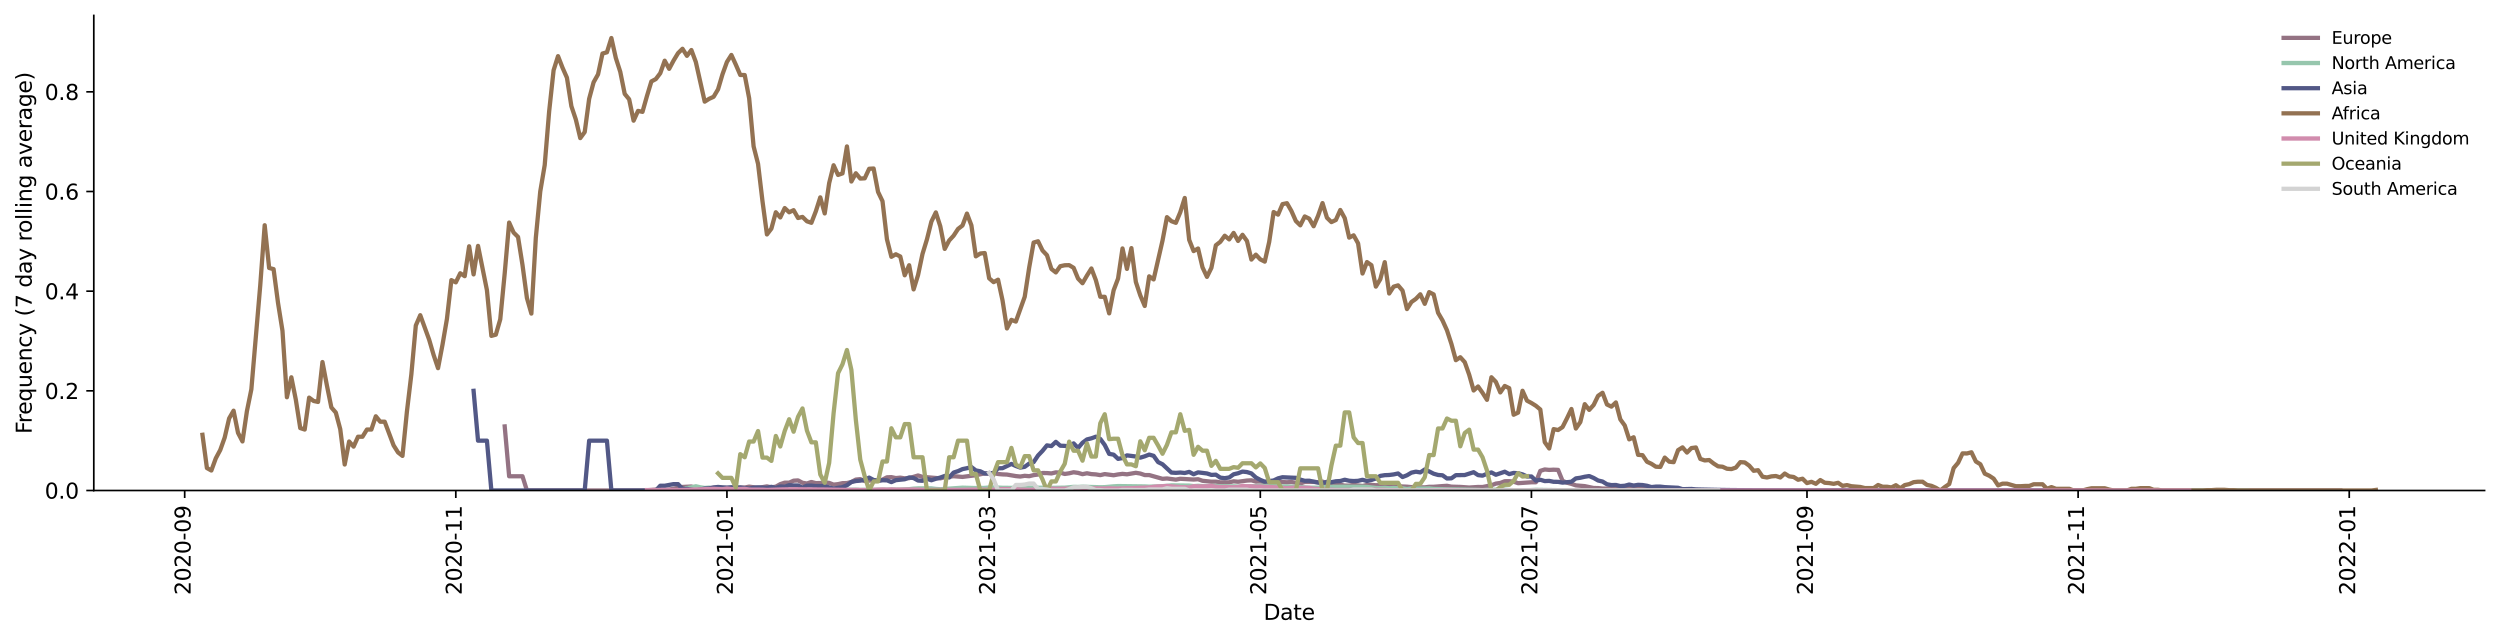 <?xml version="1.0" encoding="utf-8" standalone="no"?>
<!DOCTYPE svg PUBLIC "-//W3C//DTD SVG 1.1//EN"
  "http://www.w3.org/Graphics/SVG/1.1/DTD/svg11.dtd">
<svg xmlns:xlink="http://www.w3.org/1999/xlink" width="1166.981pt" height="298.621pt" viewBox="0 0 1166.981 298.621" xmlns="http://www.w3.org/2000/svg" version="1.1">
 <defs>
  <style type="text/css">*{stroke-linejoin: round; stroke-linecap: butt}</style>
 </defs>
 <g id="figure_1">
  <g id="patch_1">
   <path d="M 0 298.621 
L 1166.981 298.621 
L 1166.981 0 
L 0 0 
z
" style="fill: #ffffff"/>
  </g>
  <g id="axes_1">
   <g id="patch_2">
    <path d="M 43.781 228.96 
L 1159.781 228.96 
L 1159.781 7.2 
L 43.781 7.2 
z
" style="fill: #ffffff"/>
   </g>
   <g id="matplotlib.axis_1">
    <g id="xtick_1">
     <g id="line2d_1">
      <defs>
       <path id="md06bb1bc81" d="M 0 0 
L 0 3.5 
" style="stroke: #000000; stroke-width: 0.8"/>
      </defs>
      <g>
       <use xlink:href="#md06bb1bc81" x="86.21" y="228.96" style="stroke: #000000; stroke-width: 0.8"/>
      </g>
     </g>
     <g id="text_1">
      <!-- 2020-09 -->
      <g transform="translate(88.969 277.743)rotate(-90)scale(0.1 -0.1)">
       <defs>
        <path id="DejaVuSans-32" d="M 1228 531 
L 3431 531 
L 3431 0 
L 469 0 
L 469 531 
Q 828 903 1448 1529 
Q 2069 2156 2228 2338 
Q 2531 2678 2651 2914 
Q 2772 3150 2772 3378 
Q 2772 3750 2511 3984 
Q 2250 4219 1831 4219 
Q 1534 4219 1204 4116 
Q 875 4013 500 3803 
L 500 4441 
Q 881 4594 1212 4672 
Q 1544 4750 1819 4750 
Q 2544 4750 2975 4387 
Q 3406 4025 3406 3419 
Q 3406 3131 3298 2873 
Q 3191 2616 2906 2266 
Q 2828 2175 2409 1742 
Q 1991 1309 1228 531 
z
" transform="scale(0.016)"/>
        <path id="DejaVuSans-30" d="M 2034 4250 
Q 1547 4250 1301 3770 
Q 1056 3291 1056 2328 
Q 1056 1369 1301 889 
Q 1547 409 2034 409 
Q 2525 409 2770 889 
Q 3016 1369 3016 2328 
Q 3016 3291 2770 3770 
Q 2525 4250 2034 4250 
z
M 2034 4750 
Q 2819 4750 3233 4129 
Q 3647 3509 3647 2328 
Q 3647 1150 3233 529 
Q 2819 -91 2034 -91 
Q 1250 -91 836 529 
Q 422 1150 422 2328 
Q 422 3509 836 4129 
Q 1250 4750 2034 4750 
z
" transform="scale(0.016)"/>
        <path id="DejaVuSans-2d" d="M 313 2009 
L 1997 2009 
L 1997 1497 
L 313 1497 
L 313 2009 
z
" transform="scale(0.016)"/>
        <path id="DejaVuSans-39" d="M 703 97 
L 703 672 
Q 941 559 1184 500 
Q 1428 441 1663 441 
Q 2288 441 2617 861 
Q 2947 1281 2994 2138 
Q 2813 1869 2534 1725 
Q 2256 1581 1919 1581 
Q 1219 1581 811 2004 
Q 403 2428 403 3163 
Q 403 3881 828 4315 
Q 1253 4750 1959 4750 
Q 2769 4750 3195 4129 
Q 3622 3509 3622 2328 
Q 3622 1225 3098 567 
Q 2575 -91 1691 -91 
Q 1453 -91 1209 -44 
Q 966 3 703 97 
z
M 1959 2075 
Q 2384 2075 2632 2365 
Q 2881 2656 2881 3163 
Q 2881 3666 2632 3958 
Q 2384 4250 1959 4250 
Q 1534 4250 1286 3958 
Q 1038 3666 1038 3163 
Q 1038 2656 1286 2365 
Q 1534 2075 1959 2075 
z
" transform="scale(0.016)"/>
       </defs>
       <use xlink:href="#DejaVuSans-32"/>
       <use xlink:href="#DejaVuSans-30" x="63.623"/>
       <use xlink:href="#DejaVuSans-32" x="127.246"/>
       <use xlink:href="#DejaVuSans-30" x="190.869"/>
       <use xlink:href="#DejaVuSans-2d" x="254.492"/>
       <use xlink:href="#DejaVuSans-30" x="290.576"/>
       <use xlink:href="#DejaVuSans-39" x="354.199"/>
      </g>
     </g>
    </g>
    <g id="xtick_2">
     <g id="line2d_2">
      <g>
       <use xlink:href="#md06bb1bc81" x="212.768" y="228.96" style="stroke: #000000; stroke-width: 0.8"/>
      </g>
     </g>
     <g id="text_2">
      <!-- 2020-11 -->
      <g transform="translate(215.528 277.743)rotate(-90)scale(0.1 -0.1)">
       <defs>
        <path id="DejaVuSans-31" d="M 794 531 
L 1825 531 
L 1825 4091 
L 703 3866 
L 703 4441 
L 1819 4666 
L 2450 4666 
L 2450 531 
L 3481 531 
L 3481 0 
L 794 0 
L 794 531 
z
" transform="scale(0.016)"/>
       </defs>
       <use xlink:href="#DejaVuSans-32"/>
       <use xlink:href="#DejaVuSans-30" x="63.623"/>
       <use xlink:href="#DejaVuSans-32" x="127.246"/>
       <use xlink:href="#DejaVuSans-30" x="190.869"/>
       <use xlink:href="#DejaVuSans-2d" x="254.492"/>
       <use xlink:href="#DejaVuSans-31" x="290.576"/>
       <use xlink:href="#DejaVuSans-31" x="354.199"/>
      </g>
     </g>
    </g>
    <g id="xtick_3">
     <g id="line2d_3">
      <g>
       <use xlink:href="#md06bb1bc81" x="339.327" y="228.96" style="stroke: #000000; stroke-width: 0.8"/>
      </g>
     </g>
     <g id="text_3">
      <!-- 2021-01 -->
      <g transform="translate(342.087 277.743)rotate(-90)scale(0.1 -0.1)">
       <use xlink:href="#DejaVuSans-32"/>
       <use xlink:href="#DejaVuSans-30" x="63.623"/>
       <use xlink:href="#DejaVuSans-32" x="127.246"/>
       <use xlink:href="#DejaVuSans-31" x="190.869"/>
       <use xlink:href="#DejaVuSans-2d" x="254.492"/>
       <use xlink:href="#DejaVuSans-30" x="290.576"/>
       <use xlink:href="#DejaVuSans-31" x="354.199"/>
      </g>
     </g>
    </g>
    <g id="xtick_4">
     <g id="line2d_4">
      <g>
       <use xlink:href="#md06bb1bc81" x="461.737" y="228.96" style="stroke: #000000; stroke-width: 0.8"/>
      </g>
     </g>
     <g id="text_4">
      <!-- 2021-03 -->
      <g transform="translate(464.496 277.743)rotate(-90)scale(0.1 -0.1)">
       <defs>
        <path id="DejaVuSans-33" d="M 2597 2516 
Q 3050 2419 3304 2112 
Q 3559 1806 3559 1356 
Q 3559 666 3084 287 
Q 2609 -91 1734 -91 
Q 1441 -91 1130 -33 
Q 819 25 488 141 
L 488 750 
Q 750 597 1062 519 
Q 1375 441 1716 441 
Q 2309 441 2620 675 
Q 2931 909 2931 1356 
Q 2931 1769 2642 2001 
Q 2353 2234 1838 2234 
L 1294 2234 
L 1294 2753 
L 1863 2753 
Q 2328 2753 2575 2939 
Q 2822 3125 2822 3475 
Q 2822 3834 2567 4026 
Q 2313 4219 1838 4219 
Q 1578 4219 1281 4162 
Q 984 4106 628 3988 
L 628 4550 
Q 988 4650 1302 4700 
Q 1616 4750 1894 4750 
Q 2613 4750 3031 4423 
Q 3450 4097 3450 3541 
Q 3450 3153 3228 2886 
Q 3006 2619 2597 2516 
z
" transform="scale(0.016)"/>
       </defs>
       <use xlink:href="#DejaVuSans-32"/>
       <use xlink:href="#DejaVuSans-30" x="63.623"/>
       <use xlink:href="#DejaVuSans-32" x="127.246"/>
       <use xlink:href="#DejaVuSans-31" x="190.869"/>
       <use xlink:href="#DejaVuSans-2d" x="254.492"/>
       <use xlink:href="#DejaVuSans-30" x="290.576"/>
       <use xlink:href="#DejaVuSans-33" x="354.199"/>
      </g>
     </g>
    </g>
    <g id="xtick_5">
     <g id="line2d_5">
      <g>
       <use xlink:href="#md06bb1bc81" x="588.295" y="228.96" style="stroke: #000000; stroke-width: 0.8"/>
      </g>
     </g>
     <g id="text_5">
      <!-- 2021-05 -->
      <g transform="translate(591.055 277.743)rotate(-90)scale(0.1 -0.1)">
       <defs>
        <path id="DejaVuSans-35" d="M 691 4666 
L 3169 4666 
L 3169 4134 
L 1269 4134 
L 1269 2991 
Q 1406 3038 1543 3061 
Q 1681 3084 1819 3084 
Q 2600 3084 3056 2656 
Q 3513 2228 3513 1497 
Q 3513 744 3044 326 
Q 2575 -91 1722 -91 
Q 1428 -91 1123 -41 
Q 819 9 494 109 
L 494 744 
Q 775 591 1075 516 
Q 1375 441 1709 441 
Q 2250 441 2565 725 
Q 2881 1009 2881 1497 
Q 2881 1984 2565 2268 
Q 2250 2553 1709 2553 
Q 1456 2553 1204 2497 
Q 953 2441 691 2322 
L 691 4666 
z
" transform="scale(0.016)"/>
       </defs>
       <use xlink:href="#DejaVuSans-32"/>
       <use xlink:href="#DejaVuSans-30" x="63.623"/>
       <use xlink:href="#DejaVuSans-32" x="127.246"/>
       <use xlink:href="#DejaVuSans-31" x="190.869"/>
       <use xlink:href="#DejaVuSans-2d" x="254.492"/>
       <use xlink:href="#DejaVuSans-30" x="290.576"/>
       <use xlink:href="#DejaVuSans-35" x="354.199"/>
      </g>
     </g>
    </g>
    <g id="xtick_6">
     <g id="line2d_6">
      <g>
       <use xlink:href="#md06bb1bc81" x="714.854" y="228.96" style="stroke: #000000; stroke-width: 0.8"/>
      </g>
     </g>
     <g id="text_6">
      <!-- 2021-07 -->
      <g transform="translate(717.614 277.743)rotate(-90)scale(0.1 -0.1)">
       <defs>
        <path id="DejaVuSans-37" d="M 525 4666 
L 3525 4666 
L 3525 4397 
L 1831 0 
L 1172 0 
L 2766 4134 
L 525 4134 
L 525 4666 
z
" transform="scale(0.016)"/>
       </defs>
       <use xlink:href="#DejaVuSans-32"/>
       <use xlink:href="#DejaVuSans-30" x="63.623"/>
       <use xlink:href="#DejaVuSans-32" x="127.246"/>
       <use xlink:href="#DejaVuSans-31" x="190.869"/>
       <use xlink:href="#DejaVuSans-2d" x="254.492"/>
       <use xlink:href="#DejaVuSans-30" x="290.576"/>
       <use xlink:href="#DejaVuSans-37" x="354.199"/>
      </g>
     </g>
    </g>
    <g id="xtick_7">
     <g id="line2d_7">
      <g>
       <use xlink:href="#md06bb1bc81" x="843.488" y="228.96" style="stroke: #000000; stroke-width: 0.8"/>
      </g>
     </g>
     <g id="text_7">
      <!-- 2021-09 -->
      <g transform="translate(846.247 277.743)rotate(-90)scale(0.1 -0.1)">
       <use xlink:href="#DejaVuSans-32"/>
       <use xlink:href="#DejaVuSans-30" x="63.623"/>
       <use xlink:href="#DejaVuSans-32" x="127.246"/>
       <use xlink:href="#DejaVuSans-31" x="190.869"/>
       <use xlink:href="#DejaVuSans-2d" x="254.492"/>
       <use xlink:href="#DejaVuSans-30" x="290.576"/>
       <use xlink:href="#DejaVuSans-39" x="354.199"/>
      </g>
     </g>
    </g>
    <g id="xtick_8">
     <g id="line2d_8">
      <g>
       <use xlink:href="#md06bb1bc81" x="970.047" y="228.96" style="stroke: #000000; stroke-width: 0.8"/>
      </g>
     </g>
     <g id="text_8">
      <!-- 2021-11 -->
      <g transform="translate(972.806 277.743)rotate(-90)scale(0.1 -0.1)">
       <use xlink:href="#DejaVuSans-32"/>
       <use xlink:href="#DejaVuSans-30" x="63.623"/>
       <use xlink:href="#DejaVuSans-32" x="127.246"/>
       <use xlink:href="#DejaVuSans-31" x="190.869"/>
       <use xlink:href="#DejaVuSans-2d" x="254.492"/>
       <use xlink:href="#DejaVuSans-31" x="290.576"/>
       <use xlink:href="#DejaVuSans-31" x="354.199"/>
      </g>
     </g>
    </g>
    <g id="xtick_9">
     <g id="line2d_9">
      <g>
       <use xlink:href="#md06bb1bc81" x="1096.606" y="228.96" style="stroke: #000000; stroke-width: 0.8"/>
      </g>
     </g>
     <g id="text_9">
      <!-- 2022-01 -->
      <g transform="translate(1099.365 277.743)rotate(-90)scale(0.1 -0.1)">
       <use xlink:href="#DejaVuSans-32"/>
       <use xlink:href="#DejaVuSans-30" x="63.623"/>
       <use xlink:href="#DejaVuSans-32" x="127.246"/>
       <use xlink:href="#DejaVuSans-32" x="190.869"/>
       <use xlink:href="#DejaVuSans-2d" x="254.492"/>
       <use xlink:href="#DejaVuSans-30" x="290.576"/>
       <use xlink:href="#DejaVuSans-31" x="354.199"/>
      </g>
     </g>
    </g>
    <g id="text_10">
     <!-- Date -->
     <g transform="translate(589.83 289.341)scale(0.1 -0.1)">
      <defs>
       <path id="DejaVuSans-44" d="M 1259 4147 
L 1259 519 
L 2022 519 
Q 2988 519 3436 956 
Q 3884 1394 3884 2338 
Q 3884 3275 3436 3711 
Q 2988 4147 2022 4147 
L 1259 4147 
z
M 628 4666 
L 1925 4666 
Q 3281 4666 3915 4102 
Q 4550 3538 4550 2338 
Q 4550 1131 3912 565 
Q 3275 0 1925 0 
L 628 0 
L 628 4666 
z
" transform="scale(0.016)"/>
       <path id="DejaVuSans-61" d="M 2194 1759 
Q 1497 1759 1228 1600 
Q 959 1441 959 1056 
Q 959 750 1161 570 
Q 1363 391 1709 391 
Q 2188 391 2477 730 
Q 2766 1069 2766 1631 
L 2766 1759 
L 2194 1759 
z
M 3341 1997 
L 3341 0 
L 2766 0 
L 2766 531 
Q 2569 213 2275 61 
Q 1981 -91 1556 -91 
Q 1019 -91 701 211 
Q 384 513 384 1019 
Q 384 1609 779 1909 
Q 1175 2209 1959 2209 
L 2766 2209 
L 2766 2266 
Q 2766 2663 2505 2880 
Q 2244 3097 1772 3097 
Q 1472 3097 1187 3025 
Q 903 2953 641 2809 
L 641 3341 
Q 956 3463 1253 3523 
Q 1550 3584 1831 3584 
Q 2591 3584 2966 3190 
Q 3341 2797 3341 1997 
z
" transform="scale(0.016)"/>
       <path id="DejaVuSans-74" d="M 1172 4494 
L 1172 3500 
L 2356 3500 
L 2356 3053 
L 1172 3053 
L 1172 1153 
Q 1172 725 1289 603 
Q 1406 481 1766 481 
L 2356 481 
L 2356 0 
L 1766 0 
Q 1100 0 847 248 
Q 594 497 594 1153 
L 594 3053 
L 172 3053 
L 172 3500 
L 594 3500 
L 594 4494 
L 1172 4494 
z
" transform="scale(0.016)"/>
       <path id="DejaVuSans-65" d="M 3597 1894 
L 3597 1613 
L 953 1613 
Q 991 1019 1311 708 
Q 1631 397 2203 397 
Q 2534 397 2845 478 
Q 3156 559 3463 722 
L 3463 178 
Q 3153 47 2828 -22 
Q 2503 -91 2169 -91 
Q 1331 -91 842 396 
Q 353 884 353 1716 
Q 353 2575 817 3079 
Q 1281 3584 2069 3584 
Q 2775 3584 3186 3129 
Q 3597 2675 3597 1894 
z
M 3022 2063 
Q 3016 2534 2758 2815 
Q 2500 3097 2075 3097 
Q 1594 3097 1305 2825 
Q 1016 2553 972 2059 
L 3022 2063 
z
" transform="scale(0.016)"/>
      </defs>
      <use xlink:href="#DejaVuSans-44"/>
      <use xlink:href="#DejaVuSans-61" x="77.002"/>
      <use xlink:href="#DejaVuSans-74" x="138.281"/>
      <use xlink:href="#DejaVuSans-65" x="177.49"/>
     </g>
    </g>
   </g>
   <g id="matplotlib.axis_2">
    <g id="ytick_1">
     <g id="line2d_10">
      <defs>
       <path id="m3ed6706259" d="M 0 0 
L -3.5 0 
" style="stroke: #000000; stroke-width: 0.8"/>
      </defs>
      <g>
       <use xlink:href="#m3ed6706259" x="43.781" y="228.96" style="stroke: #000000; stroke-width: 0.8"/>
      </g>
     </g>
     <g id="text_11">
      <!-- 0.0 -->
      <g transform="translate(20.878 232.759)scale(0.1 -0.1)">
       <defs>
        <path id="DejaVuSans-2e" d="M 684 794 
L 1344 794 
L 1344 0 
L 684 0 
L 684 794 
z
" transform="scale(0.016)"/>
       </defs>
       <use xlink:href="#DejaVuSans-30"/>
       <use xlink:href="#DejaVuSans-2e" x="63.623"/>
       <use xlink:href="#DejaVuSans-30" x="95.41"/>
      </g>
     </g>
    </g>
    <g id="ytick_2">
     <g id="line2d_11">
      <g>
       <use xlink:href="#m3ed6706259" x="43.781" y="182.437" style="stroke: #000000; stroke-width: 0.8"/>
      </g>
     </g>
     <g id="text_12">
      <!-- 0.2 -->
      <g transform="translate(20.878 186.236)scale(0.1 -0.1)">
       <use xlink:href="#DejaVuSans-30"/>
       <use xlink:href="#DejaVuSans-2e" x="63.623"/>
       <use xlink:href="#DejaVuSans-32" x="95.41"/>
      </g>
     </g>
    </g>
    <g id="ytick_3">
     <g id="line2d_12">
      <g>
       <use xlink:href="#m3ed6706259" x="43.781" y="135.913" style="stroke: #000000; stroke-width: 0.8"/>
      </g>
     </g>
     <g id="text_13">
      <!-- 0.4 -->
      <g transform="translate(20.878 139.712)scale(0.1 -0.1)">
       <defs>
        <path id="DejaVuSans-34" d="M 2419 4116 
L 825 1625 
L 2419 1625 
L 2419 4116 
z
M 2253 4666 
L 3047 4666 
L 3047 1625 
L 3713 1625 
L 3713 1100 
L 3047 1100 
L 3047 0 
L 2419 0 
L 2419 1100 
L 313 1100 
L 313 1709 
L 2253 4666 
z
" transform="scale(0.016)"/>
       </defs>
       <use xlink:href="#DejaVuSans-30"/>
       <use xlink:href="#DejaVuSans-2e" x="63.623"/>
       <use xlink:href="#DejaVuSans-34" x="95.41"/>
      </g>
     </g>
    </g>
    <g id="ytick_4">
     <g id="line2d_13">
      <g>
       <use xlink:href="#m3ed6706259" x="43.781" y="89.39" style="stroke: #000000; stroke-width: 0.8"/>
      </g>
     </g>
     <g id="text_14">
      <!-- 0.6 -->
      <g transform="translate(20.878 93.189)scale(0.1 -0.1)">
       <defs>
        <path id="DejaVuSans-36" d="M 2113 2584 
Q 1688 2584 1439 2293 
Q 1191 2003 1191 1497 
Q 1191 994 1439 701 
Q 1688 409 2113 409 
Q 2538 409 2786 701 
Q 3034 994 3034 1497 
Q 3034 2003 2786 2293 
Q 2538 2584 2113 2584 
z
M 3366 4563 
L 3366 3988 
Q 3128 4100 2886 4159 
Q 2644 4219 2406 4219 
Q 1781 4219 1451 3797 
Q 1122 3375 1075 2522 
Q 1259 2794 1537 2939 
Q 1816 3084 2150 3084 
Q 2853 3084 3261 2657 
Q 3669 2231 3669 1497 
Q 3669 778 3244 343 
Q 2819 -91 2113 -91 
Q 1303 -91 875 529 
Q 447 1150 447 2328 
Q 447 3434 972 4092 
Q 1497 4750 2381 4750 
Q 2619 4750 2861 4703 
Q 3103 4656 3366 4563 
z
" transform="scale(0.016)"/>
       </defs>
       <use xlink:href="#DejaVuSans-30"/>
       <use xlink:href="#DejaVuSans-2e" x="63.623"/>
       <use xlink:href="#DejaVuSans-36" x="95.41"/>
      </g>
     </g>
    </g>
    <g id="ytick_5">
     <g id="line2d_14">
      <g>
       <use xlink:href="#m3ed6706259" x="43.781" y="42.866" style="stroke: #000000; stroke-width: 0.8"/>
      </g>
     </g>
     <g id="text_15">
      <!-- 0.8 -->
      <g transform="translate(20.878 46.666)scale(0.1 -0.1)">
       <defs>
        <path id="DejaVuSans-38" d="M 2034 2216 
Q 1584 2216 1326 1975 
Q 1069 1734 1069 1313 
Q 1069 891 1326 650 
Q 1584 409 2034 409 
Q 2484 409 2743 651 
Q 3003 894 3003 1313 
Q 3003 1734 2745 1975 
Q 2488 2216 2034 2216 
z
M 1403 2484 
Q 997 2584 770 2862 
Q 544 3141 544 3541 
Q 544 4100 942 4425 
Q 1341 4750 2034 4750 
Q 2731 4750 3128 4425 
Q 3525 4100 3525 3541 
Q 3525 3141 3298 2862 
Q 3072 2584 2669 2484 
Q 3125 2378 3379 2068 
Q 3634 1759 3634 1313 
Q 3634 634 3220 271 
Q 2806 -91 2034 -91 
Q 1263 -91 848 271 
Q 434 634 434 1313 
Q 434 1759 690 2068 
Q 947 2378 1403 2484 
z
M 1172 3481 
Q 1172 3119 1398 2916 
Q 1625 2713 2034 2713 
Q 2441 2713 2670 2916 
Q 2900 3119 2900 3481 
Q 2900 3844 2670 4047 
Q 2441 4250 2034 4250 
Q 1625 4250 1398 4047 
Q 1172 3844 1172 3481 
z
" transform="scale(0.016)"/>
       </defs>
       <use xlink:href="#DejaVuSans-30"/>
       <use xlink:href="#DejaVuSans-2e" x="63.623"/>
       <use xlink:href="#DejaVuSans-38" x="95.41"/>
      </g>
     </g>
    </g>
    <g id="text_16">
     <!-- Frequency (7 day rolling average) -->
     <g transform="translate(14.798 202.529)rotate(-90)scale(0.1 -0.1)">
      <defs>
       <path id="DejaVuSans-46" d="M 628 4666 
L 3309 4666 
L 3309 4134 
L 1259 4134 
L 1259 2759 
L 3109 2759 
L 3109 2228 
L 1259 2228 
L 1259 0 
L 628 0 
L 628 4666 
z
" transform="scale(0.016)"/>
       <path id="DejaVuSans-72" d="M 2631 2963 
Q 2534 3019 2420 3045 
Q 2306 3072 2169 3072 
Q 1681 3072 1420 2755 
Q 1159 2438 1159 1844 
L 1159 0 
L 581 0 
L 581 3500 
L 1159 3500 
L 1159 2956 
Q 1341 3275 1631 3429 
Q 1922 3584 2338 3584 
Q 2397 3584 2469 3576 
Q 2541 3569 2628 3553 
L 2631 2963 
z
" transform="scale(0.016)"/>
       <path id="DejaVuSans-71" d="M 947 1747 
Q 947 1113 1208 752 
Q 1469 391 1925 391 
Q 2381 391 2643 752 
Q 2906 1113 2906 1747 
Q 2906 2381 2643 2742 
Q 2381 3103 1925 3103 
Q 1469 3103 1208 2742 
Q 947 2381 947 1747 
z
M 2906 525 
Q 2725 213 2448 61 
Q 2172 -91 1784 -91 
Q 1150 -91 751 415 
Q 353 922 353 1747 
Q 353 2572 751 3078 
Q 1150 3584 1784 3584 
Q 2172 3584 2448 3432 
Q 2725 3281 2906 2969 
L 2906 3500 
L 3481 3500 
L 3481 -1331 
L 2906 -1331 
L 2906 525 
z
" transform="scale(0.016)"/>
       <path id="DejaVuSans-75" d="M 544 1381 
L 544 3500 
L 1119 3500 
L 1119 1403 
Q 1119 906 1312 657 
Q 1506 409 1894 409 
Q 2359 409 2629 706 
Q 2900 1003 2900 1516 
L 2900 3500 
L 3475 3500 
L 3475 0 
L 2900 0 
L 2900 538 
Q 2691 219 2414 64 
Q 2138 -91 1772 -91 
Q 1169 -91 856 284 
Q 544 659 544 1381 
z
M 1991 3584 
L 1991 3584 
z
" transform="scale(0.016)"/>
       <path id="DejaVuSans-6e" d="M 3513 2113 
L 3513 0 
L 2938 0 
L 2938 2094 
Q 2938 2591 2744 2837 
Q 2550 3084 2163 3084 
Q 1697 3084 1428 2787 
Q 1159 2491 1159 1978 
L 1159 0 
L 581 0 
L 581 3500 
L 1159 3500 
L 1159 2956 
Q 1366 3272 1645 3428 
Q 1925 3584 2291 3584 
Q 2894 3584 3203 3211 
Q 3513 2838 3513 2113 
z
" transform="scale(0.016)"/>
       <path id="DejaVuSans-63" d="M 3122 3366 
L 3122 2828 
Q 2878 2963 2633 3030 
Q 2388 3097 2138 3097 
Q 1578 3097 1268 2742 
Q 959 2388 959 1747 
Q 959 1106 1268 751 
Q 1578 397 2138 397 
Q 2388 397 2633 464 
Q 2878 531 3122 666 
L 3122 134 
Q 2881 22 2623 -34 
Q 2366 -91 2075 -91 
Q 1284 -91 818 406 
Q 353 903 353 1747 
Q 353 2603 823 3093 
Q 1294 3584 2113 3584 
Q 2378 3584 2631 3529 
Q 2884 3475 3122 3366 
z
" transform="scale(0.016)"/>
       <path id="DejaVuSans-79" d="M 2059 -325 
Q 1816 -950 1584 -1140 
Q 1353 -1331 966 -1331 
L 506 -1331 
L 506 -850 
L 844 -850 
Q 1081 -850 1212 -737 
Q 1344 -625 1503 -206 
L 1606 56 
L 191 3500 
L 800 3500 
L 1894 763 
L 2988 3500 
L 3597 3500 
L 2059 -325 
z
" transform="scale(0.016)"/>
       <path id="DejaVuSans-20" transform="scale(0.016)"/>
       <path id="DejaVuSans-28" d="M 1984 4856 
Q 1566 4138 1362 3434 
Q 1159 2731 1159 2009 
Q 1159 1288 1364 580 
Q 1569 -128 1984 -844 
L 1484 -844 
Q 1016 -109 783 600 
Q 550 1309 550 2009 
Q 550 2706 781 3412 
Q 1013 4119 1484 4856 
L 1984 4856 
z
" transform="scale(0.016)"/>
       <path id="DejaVuSans-64" d="M 2906 2969 
L 2906 4863 
L 3481 4863 
L 3481 0 
L 2906 0 
L 2906 525 
Q 2725 213 2448 61 
Q 2172 -91 1784 -91 
Q 1150 -91 751 415 
Q 353 922 353 1747 
Q 353 2572 751 3078 
Q 1150 3584 1784 3584 
Q 2172 3584 2448 3432 
Q 2725 3281 2906 2969 
z
M 947 1747 
Q 947 1113 1208 752 
Q 1469 391 1925 391 
Q 2381 391 2643 752 
Q 2906 1113 2906 1747 
Q 2906 2381 2643 2742 
Q 2381 3103 1925 3103 
Q 1469 3103 1208 2742 
Q 947 2381 947 1747 
z
" transform="scale(0.016)"/>
       <path id="DejaVuSans-6f" d="M 1959 3097 
Q 1497 3097 1228 2736 
Q 959 2375 959 1747 
Q 959 1119 1226 758 
Q 1494 397 1959 397 
Q 2419 397 2687 759 
Q 2956 1122 2956 1747 
Q 2956 2369 2687 2733 
Q 2419 3097 1959 3097 
z
M 1959 3584 
Q 2709 3584 3137 3096 
Q 3566 2609 3566 1747 
Q 3566 888 3137 398 
Q 2709 -91 1959 -91 
Q 1206 -91 779 398 
Q 353 888 353 1747 
Q 353 2609 779 3096 
Q 1206 3584 1959 3584 
z
" transform="scale(0.016)"/>
       <path id="DejaVuSans-6c" d="M 603 4863 
L 1178 4863 
L 1178 0 
L 603 0 
L 603 4863 
z
" transform="scale(0.016)"/>
       <path id="DejaVuSans-69" d="M 603 3500 
L 1178 3500 
L 1178 0 
L 603 0 
L 603 3500 
z
M 603 4863 
L 1178 4863 
L 1178 4134 
L 603 4134 
L 603 4863 
z
" transform="scale(0.016)"/>
       <path id="DejaVuSans-67" d="M 2906 1791 
Q 2906 2416 2648 2759 
Q 2391 3103 1925 3103 
Q 1463 3103 1205 2759 
Q 947 2416 947 1791 
Q 947 1169 1205 825 
Q 1463 481 1925 481 
Q 2391 481 2648 825 
Q 2906 1169 2906 1791 
z
M 3481 434 
Q 3481 -459 3084 -895 
Q 2688 -1331 1869 -1331 
Q 1566 -1331 1297 -1286 
Q 1028 -1241 775 -1147 
L 775 -588 
Q 1028 -725 1275 -790 
Q 1522 -856 1778 -856 
Q 2344 -856 2625 -561 
Q 2906 -266 2906 331 
L 2906 616 
Q 2728 306 2450 153 
Q 2172 0 1784 0 
Q 1141 0 747 490 
Q 353 981 353 1791 
Q 353 2603 747 3093 
Q 1141 3584 1784 3584 
Q 2172 3584 2450 3431 
Q 2728 3278 2906 2969 
L 2906 3500 
L 3481 3500 
L 3481 434 
z
" transform="scale(0.016)"/>
       <path id="DejaVuSans-76" d="M 191 3500 
L 800 3500 
L 1894 563 
L 2988 3500 
L 3597 3500 
L 2284 0 
L 1503 0 
L 191 3500 
z
" transform="scale(0.016)"/>
       <path id="DejaVuSans-29" d="M 513 4856 
L 1013 4856 
Q 1481 4119 1714 3412 
Q 1947 2706 1947 2009 
Q 1947 1309 1714 600 
Q 1481 -109 1013 -844 
L 513 -844 
Q 928 -128 1133 580 
Q 1338 1288 1338 2009 
Q 1338 2731 1133 3434 
Q 928 4138 513 4856 
z
" transform="scale(0.016)"/>
      </defs>
      <use xlink:href="#DejaVuSans-46"/>
      <use xlink:href="#DejaVuSans-72" x="50.27"/>
      <use xlink:href="#DejaVuSans-65" x="89.133"/>
      <use xlink:href="#DejaVuSans-71" x="150.656"/>
      <use xlink:href="#DejaVuSans-75" x="214.133"/>
      <use xlink:href="#DejaVuSans-65" x="277.512"/>
      <use xlink:href="#DejaVuSans-6e" x="339.035"/>
      <use xlink:href="#DejaVuSans-63" x="402.414"/>
      <use xlink:href="#DejaVuSans-79" x="457.395"/>
      <use xlink:href="#DejaVuSans-20" x="516.574"/>
      <use xlink:href="#DejaVuSans-28" x="548.361"/>
      <use xlink:href="#DejaVuSans-37" x="587.375"/>
      <use xlink:href="#DejaVuSans-20" x="650.998"/>
      <use xlink:href="#DejaVuSans-64" x="682.785"/>
      <use xlink:href="#DejaVuSans-61" x="746.262"/>
      <use xlink:href="#DejaVuSans-79" x="807.541"/>
      <use xlink:href="#DejaVuSans-20" x="866.721"/>
      <use xlink:href="#DejaVuSans-72" x="898.508"/>
      <use xlink:href="#DejaVuSans-6f" x="937.371"/>
      <use xlink:href="#DejaVuSans-6c" x="998.553"/>
      <use xlink:href="#DejaVuSans-6c" x="1026.336"/>
      <use xlink:href="#DejaVuSans-69" x="1054.119"/>
      <use xlink:href="#DejaVuSans-6e" x="1081.902"/>
      <use xlink:href="#DejaVuSans-67" x="1145.281"/>
      <use xlink:href="#DejaVuSans-20" x="1208.758"/>
      <use xlink:href="#DejaVuSans-61" x="1240.545"/>
      <use xlink:href="#DejaVuSans-76" x="1301.824"/>
      <use xlink:href="#DejaVuSans-65" x="1361.004"/>
      <use xlink:href="#DejaVuSans-72" x="1422.527"/>
      <use xlink:href="#DejaVuSans-61" x="1463.641"/>
      <use xlink:href="#DejaVuSans-67" x="1524.92"/>
      <use xlink:href="#DejaVuSans-65" x="1588.396"/>
      <use xlink:href="#DejaVuSans-29" x="1649.92"/>
     </g>
    </g>
   </g>
   <g id="line2d_15">
    <path d="M 235.591 199.052 
L 237.665 222.314 
L 243.889 222.314 
L 245.964 228.96 
L 299.907 228.96 
L 306.132 228.556 
L 312.356 228.527 
L 318.58 227.312 
L 322.729 227.103 
L 324.804 227.754 
L 328.954 228.115 
L 333.103 227.724 
L 335.178 227.594 
L 339.327 227.903 
L 341.402 227.684 
L 347.626 227.589 
L 349.701 227.152 
L 353.85 227.754 
L 358 227.046 
L 360.075 227.509 
L 362.149 227.184 
L 364.224 225.998 
L 366.299 225.315 
L 368.374 225.314 
L 370.448 224.385 
L 372.523 224.252 
L 374.598 225.363 
L 376.672 225.703 
L 378.747 224.985 
L 380.822 225.534 
L 382.897 225.481 
L 384.971 225.191 
L 387.046 225.425 
L 389.121 226.226 
L 391.196 225.991 
L 393.27 225.542 
L 395.345 225.491 
L 397.42 224.983 
L 399.495 223.868 
L 401.569 223.659 
L 403.644 224.525 
L 407.794 224.183 
L 409.868 224.479 
L 411.943 223.897 
L 414.018 222.809 
L 416.092 222.725 
L 418.167 223.161 
L 420.242 222.966 
L 422.317 223.28 
L 424.391 223.199 
L 428.541 221.949 
L 430.616 222.592 
L 438.915 223.292 
L 440.989 222.778 
L 445.139 222.292 
L 449.288 222.62 
L 455.512 221.824 
L 459.662 220.962 
L 461.737 221.178 
L 463.811 220.881 
L 465.886 221.255 
L 467.961 221.447 
L 470.036 221.525 
L 474.185 222.236 
L 476.26 222.441 
L 478.335 222.107 
L 480.409 222.289 
L 482.484 221.781 
L 484.559 221.507 
L 486.633 220.798 
L 488.708 220.824 
L 490.783 220.997 
L 492.858 220.503 
L 494.932 220.611 
L 497.007 221.244 
L 499.082 220.928 
L 501.157 220.444 
L 503.231 220.736 
L 505.306 221.338 
L 507.381 220.917 
L 509.456 221.309 
L 511.53 221.446 
L 513.605 221.786 
L 515.68 221.303 
L 519.829 221.844 
L 521.904 221.459 
L 523.979 221.2 
L 526.053 221.41 
L 530.203 220.701 
L 532.278 221.047 
L 534.352 221.751 
L 536.427 221.75 
L 542.651 223.509 
L 544.726 223.348 
L 548.876 223.879 
L 550.95 223.489 
L 557.174 223.841 
L 559.249 223.697 
L 561.324 224.426 
L 565.473 224.855 
L 567.548 224.83 
L 569.623 225.17 
L 573.772 225.138 
L 575.847 224.679 
L 577.922 224.883 
L 582.071 224.317 
L 584.146 224.216 
L 586.221 224.793 
L 588.295 224.769 
L 592.445 225.289 
L 596.594 224.94 
L 600.744 225.121 
L 602.819 224.993 
L 606.968 225.688 
L 609.043 224.961 
L 613.192 224.961 
L 615.267 225.076 
L 617.342 224.803 
L 619.416 225.622 
L 621.491 226.074 
L 625.641 226.286 
L 627.715 226.688 
L 629.79 226.676 
L 631.865 226.345 
L 636.014 226.852 
L 638.089 226.382 
L 640.164 226.341 
L 642.239 226.509 
L 644.313 226.454 
L 646.388 226.218 
L 650.538 226.91 
L 656.762 227.178 
L 658.836 227.383 
L 660.911 227.321 
L 662.986 227.489 
L 665.061 227.503 
L 667.135 227.233 
L 669.21 227.232 
L 673.36 226.904 
L 675.434 226.771 
L 677.509 227.167 
L 681.659 227.287 
L 685.808 227.578 
L 689.957 227.313 
L 692.032 227.343 
L 696.182 226.517 
L 698.256 225.737 
L 700.331 225.447 
L 702.406 224.645 
L 704.481 224.609 
L 706.555 224.845 
L 708.63 225.544 
L 714.854 225.123 
L 716.929 225.103 
L 719.004 219.793 
L 721.079 219.147 
L 723.153 219.353 
L 725.228 219.251 
L 727.303 219.342 
L 729.377 224.448 
L 731.452 225.316 
L 733.527 225.868 
L 735.602 226.577 
L 739.751 226.925 
L 743.901 227.796 
L 745.975 227.829 
L 748.05 228.052 
L 750.125 228.034 
L 752.2 227.719 
L 758.424 227.502 
L 760.498 227.571 
L 762.573 227.9 
L 768.797 228.168 
L 770.872 228.419 
L 787.47 228.724 
L 791.62 228.742 
L 797.844 228.876 
L 808.217 228.874 
L 816.516 228.949 
L 1092.456 228.954 
L 1092.456 228.954 
" clip-path="url(#p9bee703170)" style="fill: none; stroke: #947383; stroke-width: 2; stroke-linecap: square"/>
   </g>
   <g id="line2d_16">
    <path d="M 320.655 227.809 
L 322.729 227.509 
L 324.804 226.974 
L 326.879 227.456 
L 328.954 227.775 
L 331.028 227.596 
L 335.178 228.782 
L 353.85 228.675 
L 358 228.449 
L 368.374 228.627 
L 372.523 228.649 
L 376.672 228.836 
L 380.822 228.726 
L 387.046 228.702 
L 389.121 228.767 
L 399.495 228.556 
L 401.569 228.659 
L 416.092 228.528 
L 420.242 228.532 
L 424.391 228.335 
L 426.466 228.086 
L 428.541 227.963 
L 434.765 227.963 
L 436.84 228.229 
L 438.915 228.366 
L 447.213 227.791 
L 449.288 227.643 
L 455.512 227.82 
L 459.662 227.745 
L 461.737 227.545 
L 463.811 227.509 
L 467.961 227.696 
L 472.11 227.735 
L 476.26 227.628 
L 478.335 227.501 
L 482.484 227.63 
L 490.783 227.728 
L 494.932 227.66 
L 497.007 227.637 
L 501.157 227.257 
L 503.231 227.299 
L 505.306 227.2 
L 513.605 227.438 
L 515.68 227.394 
L 519.829 227.013 
L 521.904 226.89 
L 534.352 227.05 
L 536.427 227.166 
L 540.577 227.046 
L 544.726 226.807 
L 546.801 226.547 
L 555.1 226.663 
L 557.174 226.922 
L 559.249 226.762 
L 561.324 226.908 
L 565.473 226.914 
L 567.548 226.782 
L 569.623 226.992 
L 571.698 226.891 
L 573.772 227.053 
L 575.847 227.017 
L 577.922 227.113 
L 586.221 226.931 
L 588.295 226.749 
L 594.52 226.678 
L 598.669 227.047 
L 600.744 227.049 
L 604.893 227.287 
L 606.968 227.34 
L 611.118 227.652 
L 615.267 227.635 
L 617.342 227.504 
L 619.416 227.246 
L 631.865 227.193 
L 636.014 227.208 
L 638.089 227.305 
L 642.239 227.776 
L 644.313 227.851 
L 646.388 227.731 
L 648.463 227.921 
L 650.538 227.796 
L 654.687 227.965 
L 656.762 228.297 
L 658.836 228.032 
L 665.061 228.055 
L 667.135 227.988 
L 669.21 228.235 
L 675.434 228.389 
L 689.957 228.67 
L 692.032 228.785 
L 694.107 228.597 
L 702.406 228.524 
L 704.481 228.756 
L 708.63 228.809 
L 712.78 228.849 
L 716.929 228.637 
L 733.527 228.879 
L 741.826 228.858 
L 808.217 228.96 
L 1048.887 228.955 
L 1048.887 228.955 
" clip-path="url(#p9bee703170)" style="fill: none; stroke: #96c6ad; stroke-width: 2; stroke-linecap: square"/>
   </g>
   <g id="line2d_17">
    <path d="M 221.067 182.437 
L 223.142 205.698 
L 227.292 205.698 
L 229.366 228.96 
L 272.936 228.96 
L 275.01 205.698 
L 283.309 205.698 
L 285.384 228.96 
L 306.132 228.96 
L 308.206 226.745 
L 310.281 226.745 
L 314.43 225.979 
L 316.505 225.979 
L 318.58 228.194 
L 320.655 228.194 
L 324.804 228.96 
L 328.954 228.05 
L 331.028 227.941 
L 333.103 227.541 
L 335.178 227.305 
L 337.253 227.502 
L 339.327 227.579 
L 341.402 227.463 
L 343.477 227.573 
L 345.551 227.544 
L 349.701 228.098 
L 351.776 227.655 
L 353.85 227.497 
L 358 227.721 
L 360.075 227.249 
L 362.149 227.785 
L 364.224 227.064 
L 366.299 227.187 
L 368.374 226.47 
L 370.448 226.62 
L 372.523 226.6 
L 374.598 227.615 
L 376.672 226.71 
L 378.747 226.671 
L 380.822 226.911 
L 384.971 226.862 
L 387.046 227.538 
L 389.121 228.053 
L 393.27 227.365 
L 395.345 226.514 
L 397.42 224.996 
L 399.495 224.536 
L 401.569 224.36 
L 403.644 223.995 
L 405.719 222.948 
L 407.794 224.052 
L 409.868 224.386 
L 411.943 224.187 
L 414.018 224.21 
L 416.092 225.037 
L 418.167 224.134 
L 422.317 223.712 
L 424.391 222.869 
L 426.466 223.149 
L 428.541 224.308 
L 430.616 224.437 
L 432.69 223.473 
L 434.765 224.183 
L 436.84 223.486 
L 438.915 222.922 
L 440.989 222.185 
L 443.064 222.887 
L 445.139 220.593 
L 447.213 219.918 
L 449.288 218.975 
L 451.363 218.554 
L 453.438 218.018 
L 455.512 219.599 
L 457.587 219.989 
L 459.662 221.04 
L 463.811 220.813 
L 465.886 218.599 
L 467.961 218.543 
L 472.11 216.568 
L 474.185 217.521 
L 476.26 218.266 
L 478.335 217.912 
L 480.409 216.39 
L 482.484 215.723 
L 484.559 212.623 
L 486.633 210.453 
L 488.708 207.897 
L 490.783 208.226 
L 492.858 206.253 
L 494.932 208.053 
L 497.007 208.135 
L 499.082 208.421 
L 501.157 206.971 
L 503.231 209.109 
L 505.306 206.681 
L 507.381 205.128 
L 509.456 204.599 
L 511.53 203.85 
L 513.605 204.893 
L 515.68 207.714 
L 517.754 211.865 
L 519.829 212.227 
L 521.904 214.193 
L 523.979 213.825 
L 526.053 212.561 
L 530.203 213.092 
L 532.278 213.635 
L 534.352 213.009 
L 536.427 212.184 
L 538.502 212.777 
L 540.577 215.699 
L 542.651 216.72 
L 546.801 220.586 
L 548.876 220.728 
L 550.95 220.575 
L 553.025 220.791 
L 555.1 220.273 
L 557.174 221.367 
L 559.249 220.495 
L 563.399 221.007 
L 565.473 221.68 
L 567.548 221.575 
L 569.623 222.959 
L 571.698 223.207 
L 573.772 222.883 
L 575.847 221.397 
L 577.922 220.911 
L 579.997 220.137 
L 582.071 220.356 
L 584.146 220.985 
L 586.221 222.888 
L 588.295 223.997 
L 590.37 224.85 
L 594.52 224.287 
L 596.594 223.296 
L 598.669 222.765 
L 602.819 222.963 
L 604.893 223.049 
L 606.968 223.872 
L 609.043 224.442 
L 611.118 224.393 
L 615.267 225.265 
L 617.342 225.573 
L 619.416 224.912 
L 621.491 225.086 
L 623.566 224.657 
L 625.641 224.538 
L 627.715 223.938 
L 629.79 224.413 
L 631.865 224.549 
L 633.94 224.455 
L 636.014 223.973 
L 638.089 224.53 
L 640.164 224.055 
L 642.239 223.352 
L 644.313 222.141 
L 646.388 221.807 
L 648.463 221.725 
L 650.538 221.455 
L 652.612 221.011 
L 654.687 222.673 
L 656.762 221.856 
L 658.836 220.632 
L 660.911 220.175 
L 662.986 220.517 
L 665.061 219.163 
L 667.135 220.072 
L 669.21 221.125 
L 671.285 221.711 
L 673.36 221.859 
L 675.434 223.35 
L 677.509 223.277 
L 679.584 221.801 
L 683.733 221.744 
L 687.883 220.423 
L 689.957 221.784 
L 692.032 222.028 
L 694.107 221.165 
L 696.182 220.531 
L 698.256 221.614 
L 702.406 220.192 
L 704.481 221.298 
L 706.555 220.765 
L 708.63 220.895 
L 710.705 221.441 
L 712.78 222.396 
L 714.854 222.401 
L 716.929 224.365 
L 719.004 223.95 
L 721.079 224.569 
L 723.153 224.475 
L 725.228 224.902 
L 727.303 224.927 
L 729.377 225.29 
L 733.527 224.876 
L 735.602 223.305 
L 737.676 223.018 
L 739.751 222.539 
L 741.826 222.22 
L 743.901 223.103 
L 745.975 224.292 
L 748.05 224.779 
L 750.125 226.049 
L 752.2 226.447 
L 754.274 226.381 
L 756.349 226.898 
L 758.424 226.746 
L 760.498 226.185 
L 762.573 226.655 
L 764.648 226.313 
L 766.723 226.416 
L 768.797 226.757 
L 770.872 227.366 
L 772.947 227.154 
L 775.022 227.156 
L 777.096 227.394 
L 783.321 227.696 
L 785.395 228.349 
L 789.545 228.243 
L 791.62 228.449 
L 801.993 228.665 
L 808.217 228.757 
L 818.591 228.845 
L 843.488 228.96 
L 860.086 228.834 
L 862.161 228.888 
L 864.235 228.815 
L 868.385 228.867 
L 874.609 228.924 
L 978.346 228.897 
L 978.346 228.897 
" clip-path="url(#p9bee703170)" style="fill: none; stroke: #525886; stroke-width: 2; stroke-linecap: square"/>
   </g>
   <g id="line2d_18">
    <path d="M 94.509 202.962 
L 96.583 218.469 
L 98.658 219.629 
L 100.733 213.943 
L 102.807 210.066 
L 104.882 204.25 
L 106.957 195.304 
L 109.032 191.711 
L 111.106 202.05 
L 113.181 206.059 
L 115.256 191.936 
L 117.331 181.726 
L 121.48 133.188 
L 123.555 105.142 
L 125.63 125.081 
L 127.704 125.628 
L 129.779 141.413 
L 131.854 154.412 
L 133.928 185.427 
L 136.003 176.123 
L 138.078 186.522 
L 140.153 199.814 
L 142.227 200.499 
L 144.302 185.611 
L 146.377 187.162 
L 148.452 187.618 
L 150.526 169.009 
L 152.601 179.955 
L 154.676 190.19 
L 156.751 192.576 
L 158.825 200.33 
L 160.9 216.825 
L 162.975 206.089 
L 165.05 208.472 
L 167.124 203.87 
L 169.199 203.87 
L 171.274 200.512 
L 173.348 200.512 
L 175.423 194.322 
L 177.498 196.848 
L 179.573 196.848 
L 183.722 207.888 
L 185.797 211.178 
L 187.872 212.806 
L 189.946 192.129 
L 192.021 174.683 
L 194.096 151.938 
L 196.171 147.138 
L 200.32 158.542 
L 202.395 165.649 
L 204.469 171.853 
L 206.544 160.967 
L 208.619 148.905 
L 210.694 130.763 
L 212.768 131.796 
L 214.843 127.562 
L 216.918 128.907 
L 218.993 114.97 
L 221.067 128.083 
L 223.142 114.791 
L 227.292 135.434 
L 229.366 156.78 
L 231.441 156.221 
L 233.516 149.043 
L 235.591 127.606 
L 237.665 103.894 
L 239.74 108.546 
L 241.815 110.614 
L 243.889 123.641 
L 245.964 139.113 
L 248.039 146.376 
L 250.114 111.018 
L 252.188 89.391 
L 254.263 77.062 
L 256.338 52.011 
L 258.413 32.793 
L 260.487 26.214 
L 262.562 31.558 
L 264.637 36.265 
L 266.712 49.558 
L 268.786 55.761 
L 270.861 64.467 
L 272.936 61.637 
L 275.01 46.13 
L 277.085 38.42 
L 279.16 34.712 
L 281.235 24.998 
L 283.309 24.406 
L 285.384 17.76 
L 287.459 27.065 
L 289.534 33.524 
L 291.608 43.821 
L 293.683 46.347 
L 295.758 56.317 
L 297.833 51.768 
L 299.907 52.209 
L 301.982 44.876 
L 304.057 38.017 
L 306.132 36.909 
L 308.206 34.183 
L 310.281 28.335 
L 312.356 32.131 
L 314.43 28.254 
L 316.505 24.826 
L 318.58 22.768 
L 320.655 26.059 
L 322.729 23.359 
L 324.804 28.942 
L 328.954 47.443 
L 331.028 46.125 
L 333.103 45.187 
L 335.178 41.695 
L 337.253 34.673 
L 339.327 28.926 
L 341.402 25.653 
L 343.477 30.183 
L 345.551 34.993 
L 347.626 35.032 
L 349.701 45.887 
L 351.776 68.333 
L 353.85 76.488 
L 355.925 93.957 
L 358 109.435 
L 360.075 106.721 
L 362.149 99.087 
L 364.224 101.5 
L 366.299 97.131 
L 368.374 99.082 
L 370.448 98.112 
L 372.523 101.753 
L 374.598 101.261 
L 376.672 103.297 
L 378.747 104.001 
L 380.822 98.64 
L 382.897 92.131 
L 384.971 99.626 
L 387.046 85.488 
L 389.121 77.151 
L 391.196 81.656 
L 393.27 80.934 
L 395.345 68.353 
L 397.42 84.726 
L 399.495 80.881 
L 401.569 83.352 
L 403.644 83.238 
L 405.719 78.784 
L 407.794 78.656 
L 409.868 89.586 
L 411.943 93.909 
L 414.018 111.696 
L 416.092 119.87 
L 418.167 118.692 
L 420.242 119.733 
L 422.317 128.498 
L 424.391 123.81 
L 426.466 135.083 
L 428.541 128.399 
L 430.616 118.531 
L 432.69 111.738 
L 434.765 103.432 
L 436.84 99.155 
L 438.915 105.617 
L 440.989 116.182 
L 443.064 112.265 
L 445.139 110.012 
L 447.213 106.856 
L 449.288 105.259 
L 451.363 99.71 
L 453.438 105.186 
L 455.512 119.657 
L 457.587 118.338 
L 459.662 118.126 
L 461.737 129.917 
L 463.811 131.694 
L 465.886 130.564 
L 467.961 140.168 
L 470.036 153.314 
L 472.11 149.316 
L 474.185 150.108 
L 478.335 138.52 
L 480.409 124.926 
L 482.484 113.223 
L 484.559 112.623 
L 486.633 116.926 
L 488.708 119.118 
L 490.783 125.541 
L 492.858 127.162 
L 494.932 124.266 
L 497.007 123.823 
L 499.082 123.77 
L 501.157 125.018 
L 503.231 130.042 
L 505.306 132.207 
L 507.381 128.64 
L 509.456 125.327 
L 511.53 130.768 
L 513.605 138.522 
L 515.68 138.551 
L 517.754 146.272 
L 519.829 135.525 
L 521.904 130.026 
L 523.979 115.978 
L 526.053 125.519 
L 528.128 115.827 
L 530.203 131.604 
L 532.278 137.89 
L 534.352 142.816 
L 536.427 128.996 
L 538.502 130.432 
L 542.651 112.313 
L 544.726 101.367 
L 546.801 103.245 
L 548.876 104.013 
L 550.95 99.049 
L 553.025 92.417 
L 555.1 111.951 
L 557.174 117.2 
L 559.249 116.007 
L 561.324 124.816 
L 563.399 129.232 
L 565.473 125.029 
L 567.548 114.496 
L 569.623 112.888 
L 571.698 110.045 
L 573.772 111.747 
L 575.847 108.731 
L 577.922 112.465 
L 579.997 109.607 
L 582.071 112.492 
L 584.146 121.168 
L 586.221 118.875 
L 588.295 121.069 
L 590.37 122.118 
L 592.445 112.929 
L 594.52 98.972 
L 596.594 100.183 
L 598.669 95.284 
L 600.744 94.854 
L 602.819 98.478 
L 604.893 103.164 
L 606.968 105.176 
L 609.043 101.04 
L 611.118 102.056 
L 613.192 105.605 
L 615.267 100.725 
L 617.342 94.81 
L 619.416 101.651 
L 621.491 103.667 
L 623.566 102.689 
L 625.641 98.025 
L 627.715 101.835 
L 629.79 110.918 
L 631.865 109.861 
L 633.94 113.589 
L 636.014 127.67 
L 638.089 122.332 
L 640.164 123.778 
L 642.239 133.782 
L 644.313 130.348 
L 646.388 122.376 
L 648.463 137.004 
L 650.538 133.815 
L 652.612 133.202 
L 654.687 135.639 
L 656.762 144.265 
L 658.836 140.99 
L 660.911 139.512 
L 662.986 137.374 
L 665.061 141.825 
L 667.135 136.355 
L 669.21 137.43 
L 671.285 146.005 
L 673.36 149.584 
L 675.434 154.182 
L 677.509 160.541 
L 679.584 168.127 
L 681.659 166.76 
L 683.733 169.056 
L 685.808 174.925 
L 687.883 182.274 
L 689.957 180.404 
L 692.032 183.358 
L 694.107 186.635 
L 696.182 176.11 
L 698.256 178.261 
L 700.331 183.174 
L 702.406 180.17 
L 704.481 181.191 
L 706.555 193.59 
L 708.63 192.609 
L 710.705 182.409 
L 712.78 187.011 
L 714.854 188.121 
L 716.929 189.415 
L 719.004 191.153 
L 721.079 206.39 
L 723.153 209.336 
L 725.228 200.308 
L 727.303 200.737 
L 729.377 199.364 
L 731.452 195.271 
L 733.527 190.922 
L 735.602 200.03 
L 737.676 197.029 
L 739.751 188.659 
L 741.826 191.333 
L 743.901 189.036 
L 745.975 184.77 
L 748.05 183.346 
L 750.125 188.814 
L 752.2 189.814 
L 754.274 187.856 
L 756.349 195.745 
L 758.424 198.618 
L 760.498 205.091 
L 762.573 204.121 
L 764.648 212.316 
L 766.723 212.468 
L 768.797 215.535 
L 770.872 216.504 
L 772.947 217.858 
L 775.022 217.958 
L 777.096 213.605 
L 779.171 215.507 
L 781.246 215.737 
L 783.321 210.121 
L 785.395 208.828 
L 787.47 211.251 
L 789.545 209.152 
L 791.62 208.878 
L 793.694 214.217 
L 795.769 214.921 
L 797.844 214.74 
L 799.918 216.361 
L 801.993 217.684 
L 804.068 217.868 
L 806.143 218.81 
L 808.217 218.963 
L 810.292 218.27 
L 812.367 215.722 
L 814.442 215.864 
L 816.516 217.358 
L 818.591 219.758 
L 820.666 219.491 
L 822.741 222.529 
L 824.815 222.881 
L 826.89 222.373 
L 828.965 222.201 
L 831.039 222.877 
L 833.114 221.047 
L 835.189 222.364 
L 837.264 222.657 
L 839.338 223.948 
L 841.413 223.457 
L 843.488 225.494 
L 845.563 224.91 
L 847.637 225.837 
L 849.712 224.092 
L 851.787 225.346 
L 853.862 225.494 
L 855.936 225.85 
L 858.011 225.371 
L 860.086 226.787 
L 862.161 226.447 
L 864.235 226.97 
L 868.385 227.315 
L 870.459 227.818 
L 874.609 227.826 
L 876.684 226.398 
L 878.758 227.201 
L 880.833 227.201 
L 882.908 227.533 
L 884.983 226.491 
L 887.057 227.918 
L 889.132 226.43 
L 891.207 225.987 
L 893.282 225.074 
L 895.356 224.859 
L 897.431 224.859 
L 899.506 226.347 
L 901.58 226.79 
L 903.655 227.703 
L 905.73 228.96 
L 907.805 227.356 
L 909.879 225.946 
L 911.954 218.488 
L 914.029 216.039 
L 916.104 211.632 
L 918.178 211.668 
L 920.253 211.119 
L 922.328 215.433 
L 924.403 216.689 
L 926.477 221.097 
L 928.552 222.053 
L 930.627 223.43 
L 932.701 226.573 
L 934.776 225.772 
L 936.851 225.772 
L 941 226.966 
L 943.075 226.966 
L 945.15 226.845 
L 947.225 226.845 
L 949.299 226.057 
L 953.449 226.057 
L 955.524 228.171 
L 957.598 227.369 
L 959.673 228.158 
L 965.897 228.158 
L 967.972 228.96 
L 972.121 228.96 
L 974.196 228.364 
L 976.271 227.929 
L 982.495 227.929 
L 984.57 228.525 
L 986.645 228.96 
L 992.869 228.96 
L 994.944 228.171 
L 997.018 228.171 
L 999.093 227.857 
L 1003.242 227.857 
L 1005.317 228.646 
L 1007.392 228.646 
L 1009.467 228.96 
L 1028.139 228.96 
L 1030.214 228.8 
L 1032.289 228.8 
L 1034.364 228.654 
L 1038.513 228.654 
L 1040.588 228.815 
L 1042.662 228.815 
L 1044.737 228.96 
L 1106.979 228.96 
L 1109.054 228.696 
L 1109.054 228.696 
" clip-path="url(#p9bee703170)" style="fill: none; stroke: #937252; stroke-width: 2; stroke-linecap: square"/>
   </g>
   <g id="line2d_19">
    <path d="M 301.982 228.771 
L 312.356 228.671 
L 316.505 228.777 
L 333.103 228.193 
L 337.253 228.365 
L 339.327 228.041 
L 341.402 228.286 
L 343.477 228.342 
L 347.626 228.167 
L 349.701 228.524 
L 355.925 228.567 
L 358 228.684 
L 364.224 228.478 
L 370.448 228.365 
L 384.971 228.501 
L 393.27 228.649 
L 405.719 228.757 
L 409.868 228.57 
L 411.943 228.48 
L 414.018 228.573 
L 416.092 228.459 
L 418.167 228.564 
L 426.466 228.494 
L 432.69 228.666 
L 436.84 228.685 
L 449.288 228.666 
L 453.438 228.548 
L 463.811 228.56 
L 467.961 228.295 
L 474.185 228.297 
L 476.26 228.575 
L 480.409 228.672 
L 484.559 228.489 
L 490.783 228.074 
L 492.858 228.172 
L 505.306 227.98 
L 507.381 228.081 
L 509.456 227.946 
L 515.68 228.06 
L 517.754 227.928 
L 519.829 228.052 
L 523.979 228.014 
L 526.053 227.902 
L 528.128 227.911 
L 532.278 227.688 
L 536.427 227.571 
L 538.502 227.229 
L 540.577 227.052 
L 542.651 227.001 
L 544.726 226.811 
L 550.95 227.399 
L 553.025 227.383 
L 555.1 227.568 
L 557.174 226.954 
L 559.249 227.046 
L 563.399 227.02 
L 565.473 226.795 
L 567.548 227.24 
L 569.623 227.34 
L 571.698 227.325 
L 575.847 227.462 
L 577.922 227.334 
L 579.997 226.816 
L 582.071 226.996 
L 584.146 227.005 
L 586.221 227.18 
L 588.295 227.092 
L 590.37 227.298 
L 592.445 227.285 
L 600.744 227.911 
L 602.819 227.683 
L 604.893 227.615 
L 606.968 227.706 
L 611.118 227.705 
L 613.192 228.15 
L 623.566 228.703 
L 636.014 228.651 
L 638.089 228.497 
L 646.388 228.652 
L 648.463 228.87 
L 669.21 228.833 
L 675.434 228.697 
L 681.659 228.846 
L 683.733 228.96 
L 702.406 228.9 
L 727.303 228.96 
L 1021.915 228.955 
L 1021.915 228.955 
" clip-path="url(#p9bee703170)" style="fill: none; stroke: #d18cad; stroke-width: 2; stroke-linecap: square"/>
   </g>
   <g id="line2d_20">
    <path d="M 335.178 220.95 
L 337.253 223.075 
L 341.402 223.075 
L 343.477 227.506 
L 345.551 211.998 
L 347.626 213.452 
L 349.701 206.106 
L 351.776 206.106 
L 353.85 201.209 
L 355.925 213.615 
L 358 213.615 
L 360.075 215.146 
L 362.149 203.515 
L 364.224 208.412 
L 366.299 201.175 
L 368.374 195.702 
L 370.448 201.517 
L 372.523 194.539 
L 374.598 190.662 
L 376.672 201 
L 378.747 206.474 
L 380.822 206.474 
L 382.897 221.504 
L 384.971 225.381 
L 387.046 216.077 
L 389.121 192.815 
L 391.196 174.206 
L 393.27 170.03 
L 395.345 163.384 
L 397.42 172.689 
L 399.495 195.951 
L 401.569 214.56 
L 403.644 222.314 
L 405.719 228.96 
L 407.794 224.731 
L 409.868 224.731 
L 411.943 215.426 
L 414.018 215.426 
L 416.092 199.918 
L 418.167 204.148 
L 420.242 204.148 
L 422.317 197.944 
L 424.391 197.944 
L 426.466 213.452 
L 430.616 213.452 
L 432.69 228.96 
L 440.989 228.96 
L 443.064 213.452 
L 445.139 213.452 
L 447.213 205.698 
L 451.363 205.698 
L 453.438 221.206 
L 455.512 221.206 
L 457.587 228.96 
L 461.737 228.96 
L 463.811 221.206 
L 465.886 215.733 
L 470.036 215.733 
L 472.11 209.087 
L 474.185 216.84 
L 476.26 218.084 
L 478.335 212.915 
L 480.409 212.915 
L 482.484 219.561 
L 484.559 219.561 
L 486.633 223.791 
L 488.708 228.96 
L 490.783 224.731 
L 492.858 224.731 
L 494.932 220.078 
L 497.007 216.5 
L 499.082 206.161 
L 501.157 210.39 
L 503.231 210.39 
L 505.306 215.043 
L 507.381 206.991 
L 509.456 213.1 
L 511.53 213.1 
L 513.605 197.592 
L 515.68 193.363 
L 517.754 204.993 
L 519.829 204.792 
L 521.904 204.792 
L 523.979 212.546 
L 526.053 216.775 
L 528.128 216.775 
L 530.203 217.627 
L 532.278 205.997 
L 534.352 210.172 
L 536.427 204.356 
L 538.502 204.356 
L 540.577 207.935 
L 542.651 211.812 
L 544.726 207.637 
L 546.801 201.821 
L 548.876 201.821 
L 550.95 193.363 
L 553.025 201.116 
L 555.1 200.66 
L 557.174 212.291 
L 559.249 208.569 
L 561.324 210.382 
L 563.399 210.382 
L 565.473 217.457 
L 567.548 215.131 
L 569.623 218.853 
L 573.772 218.853 
L 575.847 218.049 
L 577.922 218.353 
L 579.997 216.238 
L 584.146 216.238 
L 586.221 218.176 
L 588.295 216.322 
L 590.37 218.437 
L 592.445 225.083 
L 596.594 225.083 
L 598.669 228.96 
L 604.893 228.96 
L 606.968 218.621 
L 615.267 218.621 
L 617.342 228.96 
L 619.416 228.96 
L 621.491 217.329 
L 623.566 208.024 
L 625.641 208.024 
L 627.715 192.517 
L 629.79 192.517 
L 631.865 204.148 
L 633.94 206.806 
L 636.014 206.806 
L 638.089 222.314 
L 642.239 222.314 
L 644.313 225.381 
L 652.612 225.381 
L 654.687 228.96 
L 658.836 228.96 
L 660.911 225.858 
L 662.986 225.858 
L 665.061 222.757 
L 667.135 212.418 
L 669.21 212.418 
L 671.285 200.012 
L 673.36 200.012 
L 675.434 195.36 
L 677.509 196.394 
L 679.584 196.394 
L 681.659 208.323 
L 683.733 202.12 
L 685.808 200.569 
L 687.883 209.873 
L 689.957 209.873 
L 692.032 213.452 
L 694.107 219.655 
L 696.182 228.96 
L 698.256 228.96 
L 700.331 227.356 
L 702.406 226.298 
L 704.481 226.298 
L 706.555 224.509 
L 708.63 220.836 
L 710.705 222.44 
L 712.78 222.273 
L 712.78 222.273 
" clip-path="url(#p9bee703170)" style="fill: none; stroke: #a4a86f; stroke-width: 2; stroke-linecap: square"/>
   </g>
   <g id="line2d_21">
    <path d="M 461.737 220.689 
L 463.811 223.791 
L 465.886 228.96 
L 472.11 228.96 
L 474.185 226.375 
L 476.26 226.375 
L 478.335 226.186 
L 480.409 225.719 
L 482.484 225.719 
L 484.559 228.303 
L 486.633 228.303 
L 488.708 228.492 
L 490.783 228.96 
L 497.007 228.96 
L 499.082 228.305 
L 501.157 227.459 
L 503.231 227.459 
L 505.306 227.274 
L 507.381 227.274 
L 509.456 227.93 
L 511.53 228.775 
L 513.605 228.775 
L 515.68 228.96 
L 521.904 228.96 
L 523.979 228.694 
L 534.352 228.741 
L 536.427 228.472 
L 542.651 228.472 
L 544.726 227.889 
L 546.801 228.158 
L 553.025 228.158 
L 555.1 228.96 
L 571.698 228.96 
L 573.772 228.588 
L 582.071 228.588 
L 584.146 228.96 
L 629.79 228.96 
L 631.865 228.508 
L 640.164 228.508 
L 642.239 228.96 
L 801.993 228.881 
L 801.993 228.881 
" clip-path="url(#p9bee703170)" style="fill: none; stroke: #d3d3d3; stroke-width: 2; stroke-linecap: square"/>
   </g>
   <g id="patch_3">
    <path d="M 43.781 228.96 
L 43.781 7.2 
" style="fill: none; stroke: #000000; stroke-width: 0.8; stroke-linejoin: miter; stroke-linecap: square"/>
   </g>
   <g id="patch_4">
    <path d="M 43.781 228.96 
L 1159.781 228.96 
" style="fill: none; stroke: #000000; stroke-width: 0.8; stroke-linejoin: miter; stroke-linecap: square"/>
   </g>
   <g id="legend_1">
    <g id="line2d_22">
     <path d="M 1065.97 17.679 
L 1073.97 17.679 
L 1081.97 17.679 
" style="fill: none; stroke: #947383; stroke-width: 2; stroke-linecap: square"/>
    </g>
    <g id="text_17">
     <!-- Europe -->
     <g transform="translate(1088.37 20.479)scale(0.08 -0.08)">
      <defs>
       <path id="DejaVuSans-45" d="M 628 4666 
L 3578 4666 
L 3578 4134 
L 1259 4134 
L 1259 2753 
L 3481 2753 
L 3481 2222 
L 1259 2222 
L 1259 531 
L 3634 531 
L 3634 0 
L 628 0 
L 628 4666 
z
" transform="scale(0.016)"/>
       <path id="DejaVuSans-70" d="M 1159 525 
L 1159 -1331 
L 581 -1331 
L 581 3500 
L 1159 3500 
L 1159 2969 
Q 1341 3281 1617 3432 
Q 1894 3584 2278 3584 
Q 2916 3584 3314 3078 
Q 3713 2572 3713 1747 
Q 3713 922 3314 415 
Q 2916 -91 2278 -91 
Q 1894 -91 1617 61 
Q 1341 213 1159 525 
z
M 3116 1747 
Q 3116 2381 2855 2742 
Q 2594 3103 2138 3103 
Q 1681 3103 1420 2742 
Q 1159 2381 1159 1747 
Q 1159 1113 1420 752 
Q 1681 391 2138 391 
Q 2594 391 2855 752 
Q 3116 1113 3116 1747 
z
" transform="scale(0.016)"/>
      </defs>
      <use xlink:href="#DejaVuSans-45"/>
      <use xlink:href="#DejaVuSans-75" x="63.184"/>
      <use xlink:href="#DejaVuSans-72" x="126.562"/>
      <use xlink:href="#DejaVuSans-6f" x="165.426"/>
      <use xlink:href="#DejaVuSans-70" x="226.607"/>
      <use xlink:href="#DejaVuSans-65" x="290.084"/>
     </g>
    </g>
    <g id="line2d_23">
     <path d="M 1065.97 29.421 
L 1073.97 29.421 
L 1081.97 29.421 
" style="fill: none; stroke: #96c6ad; stroke-width: 2; stroke-linecap: square"/>
    </g>
    <g id="text_18">
     <!-- North America -->
     <g transform="translate(1088.37 32.221)scale(0.08 -0.08)">
      <defs>
       <path id="DejaVuSans-4e" d="M 628 4666 
L 1478 4666 
L 3547 763 
L 3547 4666 
L 4159 4666 
L 4159 0 
L 3309 0 
L 1241 3903 
L 1241 0 
L 628 0 
L 628 4666 
z
" transform="scale(0.016)"/>
       <path id="DejaVuSans-68" d="M 3513 2113 
L 3513 0 
L 2938 0 
L 2938 2094 
Q 2938 2591 2744 2837 
Q 2550 3084 2163 3084 
Q 1697 3084 1428 2787 
Q 1159 2491 1159 1978 
L 1159 0 
L 581 0 
L 581 4863 
L 1159 4863 
L 1159 2956 
Q 1366 3272 1645 3428 
Q 1925 3584 2291 3584 
Q 2894 3584 3203 3211 
Q 3513 2838 3513 2113 
z
" transform="scale(0.016)"/>
       <path id="DejaVuSans-41" d="M 2188 4044 
L 1331 1722 
L 3047 1722 
L 2188 4044 
z
M 1831 4666 
L 2547 4666 
L 4325 0 
L 3669 0 
L 3244 1197 
L 1141 1197 
L 716 0 
L 50 0 
L 1831 4666 
z
" transform="scale(0.016)"/>
       <path id="DejaVuSans-6d" d="M 3328 2828 
Q 3544 3216 3844 3400 
Q 4144 3584 4550 3584 
Q 5097 3584 5394 3201 
Q 5691 2819 5691 2113 
L 5691 0 
L 5113 0 
L 5113 2094 
Q 5113 2597 4934 2840 
Q 4756 3084 4391 3084 
Q 3944 3084 3684 2787 
Q 3425 2491 3425 1978 
L 3425 0 
L 2847 0 
L 2847 2094 
Q 2847 2600 2669 2842 
Q 2491 3084 2119 3084 
Q 1678 3084 1418 2786 
Q 1159 2488 1159 1978 
L 1159 0 
L 581 0 
L 581 3500 
L 1159 3500 
L 1159 2956 
Q 1356 3278 1631 3431 
Q 1906 3584 2284 3584 
Q 2666 3584 2933 3390 
Q 3200 3197 3328 2828 
z
" transform="scale(0.016)"/>
      </defs>
      <use xlink:href="#DejaVuSans-4e"/>
      <use xlink:href="#DejaVuSans-6f" x="74.805"/>
      <use xlink:href="#DejaVuSans-72" x="135.986"/>
      <use xlink:href="#DejaVuSans-74" x="177.1"/>
      <use xlink:href="#DejaVuSans-68" x="216.309"/>
      <use xlink:href="#DejaVuSans-20" x="279.688"/>
      <use xlink:href="#DejaVuSans-41" x="311.475"/>
      <use xlink:href="#DejaVuSans-6d" x="379.883"/>
      <use xlink:href="#DejaVuSans-65" x="477.295"/>
      <use xlink:href="#DejaVuSans-72" x="538.818"/>
      <use xlink:href="#DejaVuSans-69" x="579.932"/>
      <use xlink:href="#DejaVuSans-63" x="607.715"/>
      <use xlink:href="#DejaVuSans-61" x="662.695"/>
     </g>
    </g>
    <g id="line2d_24">
     <path d="M 1065.97 41.164 
L 1073.97 41.164 
L 1081.97 41.164 
" style="fill: none; stroke: #525886; stroke-width: 2; stroke-linecap: square"/>
    </g>
    <g id="text_19">
     <!-- Asia -->
     <g transform="translate(1088.37 43.964)scale(0.08 -0.08)">
      <defs>
       <path id="DejaVuSans-73" d="M 2834 3397 
L 2834 2853 
Q 2591 2978 2328 3040 
Q 2066 3103 1784 3103 
Q 1356 3103 1142 2972 
Q 928 2841 928 2578 
Q 928 2378 1081 2264 
Q 1234 2150 1697 2047 
L 1894 2003 
Q 2506 1872 2764 1633 
Q 3022 1394 3022 966 
Q 3022 478 2636 193 
Q 2250 -91 1575 -91 
Q 1294 -91 989 -36 
Q 684 19 347 128 
L 347 722 
Q 666 556 975 473 
Q 1284 391 1588 391 
Q 1994 391 2212 530 
Q 2431 669 2431 922 
Q 2431 1156 2273 1281 
Q 2116 1406 1581 1522 
L 1381 1569 
Q 847 1681 609 1914 
Q 372 2147 372 2553 
Q 372 3047 722 3315 
Q 1072 3584 1716 3584 
Q 2034 3584 2315 3537 
Q 2597 3491 2834 3397 
z
" transform="scale(0.016)"/>
      </defs>
      <use xlink:href="#DejaVuSans-41"/>
      <use xlink:href="#DejaVuSans-73" x="68.408"/>
      <use xlink:href="#DejaVuSans-69" x="120.508"/>
      <use xlink:href="#DejaVuSans-61" x="148.291"/>
     </g>
    </g>
    <g id="line2d_25">
     <path d="M 1065.97 52.906 
L 1073.97 52.906 
L 1081.97 52.906 
" style="fill: none; stroke: #937252; stroke-width: 2; stroke-linecap: square"/>
    </g>
    <g id="text_20">
     <!-- Africa -->
     <g transform="translate(1088.37 55.706)scale(0.08 -0.08)">
      <defs>
       <path id="DejaVuSans-66" d="M 2375 4863 
L 2375 4384 
L 1825 4384 
Q 1516 4384 1395 4259 
Q 1275 4134 1275 3809 
L 1275 3500 
L 2222 3500 
L 2222 3053 
L 1275 3053 
L 1275 0 
L 697 0 
L 697 3053 
L 147 3053 
L 147 3500 
L 697 3500 
L 697 3744 
Q 697 4328 969 4595 
Q 1241 4863 1831 4863 
L 2375 4863 
z
" transform="scale(0.016)"/>
      </defs>
      <use xlink:href="#DejaVuSans-41"/>
      <use xlink:href="#DejaVuSans-66" x="64.783"/>
      <use xlink:href="#DejaVuSans-72" x="99.988"/>
      <use xlink:href="#DejaVuSans-69" x="141.102"/>
      <use xlink:href="#DejaVuSans-63" x="168.885"/>
      <use xlink:href="#DejaVuSans-61" x="223.865"/>
     </g>
    </g>
    <g id="line2d_26">
     <path d="M 1065.97 64.649 
L 1073.97 64.649 
L 1081.97 64.649 
" style="fill: none; stroke: #d18cad; stroke-width: 2; stroke-linecap: square"/>
    </g>
    <g id="text_21">
     <!-- United Kingdom -->
     <g transform="translate(1088.37 67.449)scale(0.08 -0.08)">
      <defs>
       <path id="DejaVuSans-55" d="M 556 4666 
L 1191 4666 
L 1191 1831 
Q 1191 1081 1462 751 
Q 1734 422 2344 422 
Q 2950 422 3222 751 
Q 3494 1081 3494 1831 
L 3494 4666 
L 4128 4666 
L 4128 1753 
Q 4128 841 3676 375 
Q 3225 -91 2344 -91 
Q 1459 -91 1007 375 
Q 556 841 556 1753 
L 556 4666 
z
" transform="scale(0.016)"/>
       <path id="DejaVuSans-4b" d="M 628 4666 
L 1259 4666 
L 1259 2694 
L 3353 4666 
L 4166 4666 
L 1850 2491 
L 4331 0 
L 3500 0 
L 1259 2247 
L 1259 0 
L 628 0 
L 628 4666 
z
" transform="scale(0.016)"/>
      </defs>
      <use xlink:href="#DejaVuSans-55"/>
      <use xlink:href="#DejaVuSans-6e" x="73.193"/>
      <use xlink:href="#DejaVuSans-69" x="136.572"/>
      <use xlink:href="#DejaVuSans-74" x="164.355"/>
      <use xlink:href="#DejaVuSans-65" x="203.564"/>
      <use xlink:href="#DejaVuSans-64" x="265.088"/>
      <use xlink:href="#DejaVuSans-20" x="328.564"/>
      <use xlink:href="#DejaVuSans-4b" x="360.352"/>
      <use xlink:href="#DejaVuSans-69" x="425.928"/>
      <use xlink:href="#DejaVuSans-6e" x="453.711"/>
      <use xlink:href="#DejaVuSans-67" x="517.09"/>
      <use xlink:href="#DejaVuSans-64" x="580.566"/>
      <use xlink:href="#DejaVuSans-6f" x="644.043"/>
      <use xlink:href="#DejaVuSans-6d" x="705.225"/>
     </g>
    </g>
    <g id="line2d_27">
     <path d="M 1065.97 76.391 
L 1073.97 76.391 
L 1081.97 76.391 
" style="fill: none; stroke: #a4a86f; stroke-width: 2; stroke-linecap: square"/>
    </g>
    <g id="text_22">
     <!-- Oceania -->
     <g transform="translate(1088.37 79.191)scale(0.08 -0.08)">
      <defs>
       <path id="DejaVuSans-4f" d="M 2522 4238 
Q 1834 4238 1429 3725 
Q 1025 3213 1025 2328 
Q 1025 1447 1429 934 
Q 1834 422 2522 422 
Q 3209 422 3611 934 
Q 4013 1447 4013 2328 
Q 4013 3213 3611 3725 
Q 3209 4238 2522 4238 
z
M 2522 4750 
Q 3503 4750 4090 4092 
Q 4678 3434 4678 2328 
Q 4678 1225 4090 567 
Q 3503 -91 2522 -91 
Q 1538 -91 948 565 
Q 359 1222 359 2328 
Q 359 3434 948 4092 
Q 1538 4750 2522 4750 
z
" transform="scale(0.016)"/>
      </defs>
      <use xlink:href="#DejaVuSans-4f"/>
      <use xlink:href="#DejaVuSans-63" x="78.711"/>
      <use xlink:href="#DejaVuSans-65" x="133.691"/>
      <use xlink:href="#DejaVuSans-61" x="195.215"/>
      <use xlink:href="#DejaVuSans-6e" x="256.494"/>
      <use xlink:href="#DejaVuSans-69" x="319.873"/>
      <use xlink:href="#DejaVuSans-61" x="347.656"/>
     </g>
    </g>
    <g id="line2d_28">
     <path d="M 1065.97 88.134 
L 1073.97 88.134 
L 1081.97 88.134 
" style="fill: none; stroke: #d3d3d3; stroke-width: 2; stroke-linecap: square"/>
    </g>
    <g id="text_23">
     <!-- South America -->
     <g transform="translate(1088.37 90.934)scale(0.08 -0.08)">
      <defs>
       <path id="DejaVuSans-53" d="M 3425 4513 
L 3425 3897 
Q 3066 4069 2747 4153 
Q 2428 4238 2131 4238 
Q 1616 4238 1336 4038 
Q 1056 3838 1056 3469 
Q 1056 3159 1242 3001 
Q 1428 2844 1947 2747 
L 2328 2669 
Q 3034 2534 3370 2195 
Q 3706 1856 3706 1288 
Q 3706 609 3251 259 
Q 2797 -91 1919 -91 
Q 1588 -91 1214 -16 
Q 841 59 441 206 
L 441 856 
Q 825 641 1194 531 
Q 1563 422 1919 422 
Q 2459 422 2753 634 
Q 3047 847 3047 1241 
Q 3047 1584 2836 1778 
Q 2625 1972 2144 2069 
L 1759 2144 
Q 1053 2284 737 2584 
Q 422 2884 422 3419 
Q 422 4038 858 4394 
Q 1294 4750 2059 4750 
Q 2388 4750 2728 4690 
Q 3069 4631 3425 4513 
z
" transform="scale(0.016)"/>
      </defs>
      <use xlink:href="#DejaVuSans-53"/>
      <use xlink:href="#DejaVuSans-6f" x="63.477"/>
      <use xlink:href="#DejaVuSans-75" x="124.658"/>
      <use xlink:href="#DejaVuSans-74" x="188.037"/>
      <use xlink:href="#DejaVuSans-68" x="227.246"/>
      <use xlink:href="#DejaVuSans-20" x="290.625"/>
      <use xlink:href="#DejaVuSans-41" x="322.412"/>
      <use xlink:href="#DejaVuSans-6d" x="390.82"/>
      <use xlink:href="#DejaVuSans-65" x="488.232"/>
      <use xlink:href="#DejaVuSans-72" x="549.756"/>
      <use xlink:href="#DejaVuSans-69" x="590.869"/>
      <use xlink:href="#DejaVuSans-63" x="618.652"/>
      <use xlink:href="#DejaVuSans-61" x="673.633"/>
     </g>
    </g>
   </g>
  </g>
 </g>
 <defs>
  <clipPath id="p9bee703170">
   <rect x="43.781" y="7.2" width="1116" height="221.76"/>
  </clipPath>
 </defs>
</svg>
